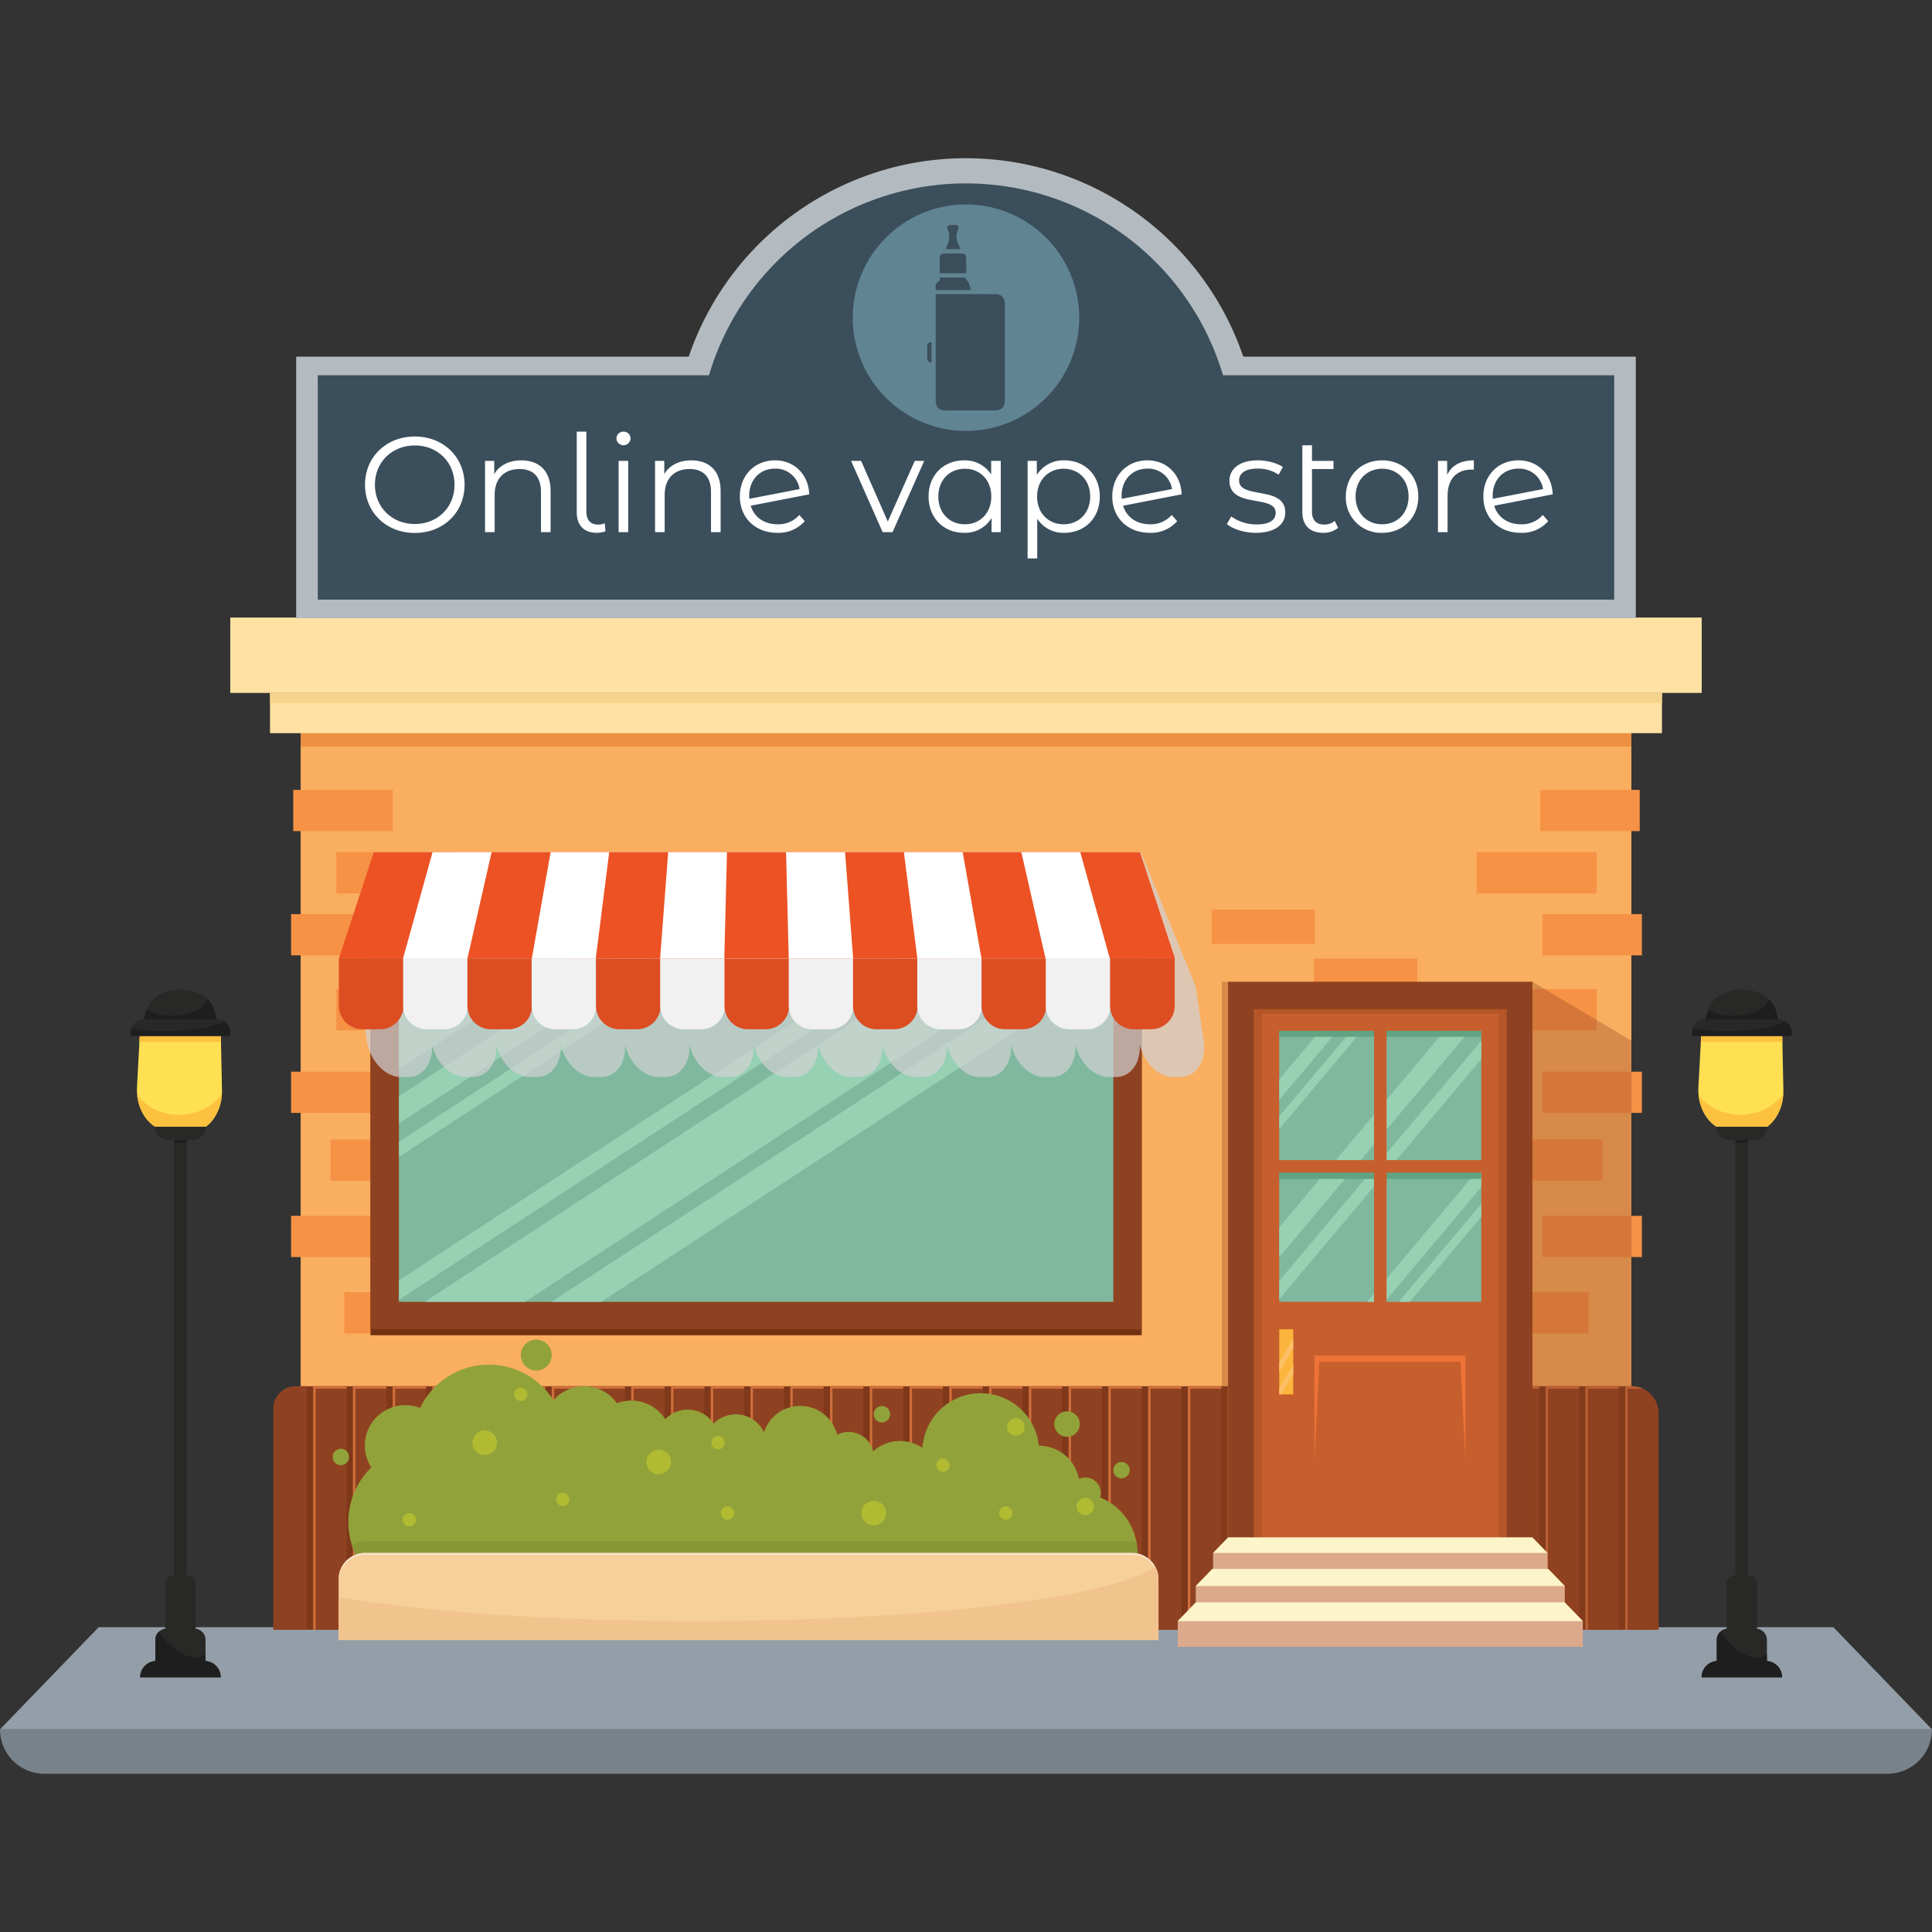 <svg xmlns="http://www.w3.org/2000/svg" width="800" height="800" viewBox="0 0 800 800"><rect x="0" y="0" width="800" height="800" fill="#333333" stroke="none"/><defs><style>.cls-1{isolation:isolate;}.cls-2{fill:#77828b;}.cls-3{fill:#949ea8;}.cls-4{fill:#282827;}.cls-5{fill:#1e1e1e;}.cls-6{fill:#ffe052;}.cls-7{fill:#fdc140;}.cls-8{fill:#faae5f;}.cls-9{fill:#f69245;}.cls-10{fill:#7f3819;}.cls-11,.cls-13{fill:#8f4221;}.cls-12{fill:#cf6e3b;}.cls-13{opacity:0.33;}.cls-13,.cls-34{mix-blend-mode:multiply;}.cls-14{fill:#c65f2d;}.cls-15{fill:#b45627;}.cls-16{fill:#7fb89e;}.cls-17{fill:#96d1b4;}.cls-18{fill:#61a383;}.cls-19{fill:#fbb53d;}.cls-20{fill:#fcc068;}.cls-21{fill:#ef7237;}.cls-22{fill:#ec9141;}.cls-23{fill:#ffe2a3;}.cls-24{fill:#f7d48d;}.cls-25{fill:#92a23a;}.cls-26{fill:#879735;}.cls-27{fill:#f7cf9b;}.cls-28{fill:#f7e3cc;}.cls-29{fill:#f1c48e;}.cls-30{fill:#b1bb32;}.cls-31{fill:#723112;}.cls-32{fill:#dca98b;}.cls-33{fill:#fcf5c9;}.cls-34{fill:#d0d2d3;opacity:0.71;}.cls-35{fill:#ec5224;}.cls-36{fill:#dd4d22;}.cls-37{fill:#f1f1f2;}.cls-38{fill:#fff;}.cls-39{fill:#b3bbc0;}.cls-40{fill:#3b4e5b;}.cls-41{fill:#618493;}</style></defs><title>icon</title><g class="cls-1"><g id="Objects"><path class="cls-2" d="M781.559,734.482H18.39A18.39,18.39,0,0,1,0,716.091H799.949A18.39,18.39,0,0,1,781.559,734.482Z"/><polygon class="cls-3" points="800 716.091 0 716.091 40.841 673.798 759.159 673.798 800 716.091"/><path class="cls-4" d="M737.927,694.525H704.598a6.746,6.746,0,0,1,6.281-6.732v-8.756a4.655,4.655,0,0,1,4.085-4.622V655.647a3.243,3.243,0,0,1,3.244-3.244h.415V470.391h5.28V652.403h.402a3.245,3.245,0,0,1,3.256,3.244v18.768a4.655,4.655,0,0,1,4.085,4.622v8.756A6.746,6.746,0,0,1,737.927,694.525Z"/><path class="cls-5" d="M737.927,694.525H704.598a6.746,6.746,0,0,1,6.281-6.732v-8.756a4.593,4.593,0,0,1,1.5-3.415c5.476,8.171,13.061,12.5,18.268,9.927a6.448,6.448,0,0,0,1-.61v2.854A6.746,6.746,0,0,1,737.927,694.525Z"/><rect class="cls-5" x="718.622" y="470.391" width="5.281" height="2.841"/><path class="cls-4" d="M726.292,472.013h-10.061a5.488,5.488,0,0,1-5.488-5.488H731.78A5.488,5.488,0,0,1,726.292,472.013Z"/><path class="cls-6" d="M738.463,451.33c.134,6.098-2.329,11.829-6.463,15.024l-.22.171H710.744c-4.622-2.915-7.512-8.866-7.512-15.305,0-.378.012-.768.037-1.146l1.012-18.659.317-5.976h33.329l.122,5.976Z"/><path class="cls-7" d="M738.415,453.232c-.354,5.366-2.72,10.268-6.415,13.122l-.22.171H710.744c-4.012-2.537-6.732-7.354-7.366-12.805a22.871,22.871,0,0,0,35.037-.488Z"/><path class="cls-4" d="M738.207,428.901H704.315l2.838-10.451c1.367-5.032,7.083-8.632,13.704-8.632h.808c6.621,0,12.337,3.601,13.704,8.632Z"/><path class="cls-5" d="M735.369,418.45a10.108,10.108,0,0,0-2.972-4.732c-.881,3.871-7.041,6.872-14.523,6.872a22.117,22.117,0,0,1-10.619-2.448c-.032.103-.073.203-.102.308l-2.838,10.451h33.892Z"/><polygon class="cls-7" points="738.049 431.415 704.28 431.415 704.598 425.44 737.927 425.44 738.049 431.415"/><path class="cls-4" d="M741.723,428.972h-40.924a5.545,5.545,0,0,1,5.375-6.904h30.173a5.545,5.545,0,0,1,5.375,6.904Z"/><path class="cls-5" d="M739.298,422.919c-3.74,2.319-13.417,3.972-24.769,3.972a100.48,100.48,0,0,1-13.658-.877,5.493,5.493,0,0,0-.071,2.958h40.924A5.54,5.54,0,0,0,739.298,422.919Z"/><path class="cls-4" d="M91.382,694.525H58.053a6.746,6.746,0,0,1,6.281-6.732v-8.756a4.655,4.655,0,0,1,4.085-4.622V655.647a3.243,3.243,0,0,1,3.244-3.244h.415V470.391h5.281V652.403H77.76a3.245,3.245,0,0,1,3.256,3.244v18.768a4.655,4.655,0,0,1,4.085,4.622v8.756A6.746,6.746,0,0,1,91.382,694.525Z"/><path class="cls-5" d="M91.382,694.525H58.053a6.746,6.746,0,0,1,6.281-6.732v-8.756a4.593,4.593,0,0,1,1.5-3.415c5.476,8.171,13.061,12.5,18.268,9.927a6.452,6.452,0,0,0,1-.61v2.854A6.746,6.746,0,0,1,91.382,694.525Z"/><rect class="cls-5" x="72.077" y="470.391" width="5.281" height="2.841"/><path class="cls-4" d="M79.747,472.013H69.686a5.488,5.488,0,0,1-5.488-5.488H85.235A5.488,5.488,0,0,1,79.747,472.013Z"/><path class="cls-6" d="M91.919,451.33c.134,6.098-2.329,11.829-6.464,15.024l-.22.171H64.199c-4.622-2.915-7.512-8.866-7.512-15.305,0-.378.012-.768.036-1.146l1.012-18.659.317-5.976H91.382l.122,5.976Z"/><path class="cls-7" d="M91.87,453.232c-.354,5.366-2.72,10.268-6.415,13.122l-.22.171H64.199c-4.012-2.537-6.731-7.354-7.366-12.805a22.871,22.871,0,0,0,35.037-.488Z"/><path class="cls-4" d="M91.663,428.901H57.77L60.609,418.45c1.366-5.032,7.083-8.632,13.704-8.632H75.12c6.621,0,12.338,3.601,13.704,8.632Z"/><path class="cls-5" d="M88.824,418.45a10.106,10.106,0,0,0-2.972-4.732c-.881,3.871-7.041,6.872-14.523,6.872a22.116,22.116,0,0,1-10.619-2.448c-.032.103-.073.203-.102.308L57.77,428.901H91.663Z"/><polygon class="cls-7" points="91.504 431.415 57.736 431.415 58.053 425.44 91.382 425.44 91.504 431.415"/><path class="cls-4" d="M95.178,428.972H54.255a5.545,5.545,0,0,1,5.375-6.904H89.803a5.545,5.545,0,0,1,5.375,6.904Z"/><path class="cls-5" d="M92.753,422.919c-3.74,2.319-13.417,3.972-24.769,3.972a100.476,100.476,0,0,1-13.658-.877,5.492,5.492,0,0,0-.071,2.958H95.178A5.54,5.54,0,0,0,92.753,422.919Z"/><rect class="cls-8" x="124.493" y="287.888" width="551.024" height="373.94"/><rect class="cls-9" x="544.118" y="396.947" width="42.732" height="14.16" transform="translate(1130.967 808.055) rotate(180)"/><rect class="cls-9" x="501.725" y="376.656" width="42.732" height="14.16" transform="translate(1046.182 767.472) rotate(180)"/><rect class="cls-9" x="637.774" y="327.072" width="41.2" height="17.073"/><rect class="cls-9" x="638.667" y="378.523" width="41.2" height="17.073"/><rect class="cls-9" x="611.474" y="352.885" width="49.66" height="17.073"/><rect class="cls-9" x="638.667" y="443.757" width="41.2" height="17.073"/><rect class="cls-9" x="638.667" y="503.45" width="41.2" height="17.073"/><rect class="cls-9" x="611.474" y="409.582" width="49.66" height="17.073"/><rect class="cls-9" x="623.451" y="471.828" width="40.096" height="17.073"/><rect class="cls-9" x="617.726" y="535.098" width="40.096" height="17.073"/><rect class="cls-9" x="121.432" y="327.072" width="41.2" height="17.073" transform="translate(284.064 671.217) rotate(180)"/><rect class="cls-9" x="120.539" y="378.523" width="41.2" height="17.073" transform="translate(282.277 774.119) rotate(180)"/><rect class="cls-9" x="139.272" y="352.885" width="49.66" height="17.073" transform="translate(328.203 722.843) rotate(180)"/><rect class="cls-9" x="120.539" y="443.757" width="41.2" height="17.073" transform="translate(282.277 904.586) rotate(180)"/><rect class="cls-9" x="120.539" y="503.45" width="41.2" height="17.073" transform="translate(282.277 1023.973) rotate(180)"/><rect class="cls-9" x="139.272" y="409.582" width="49.66" height="17.073" transform="translate(328.203 836.237) rotate(180)"/><rect class="cls-9" x="136.859" y="471.828" width="40.096" height="17.073" transform="translate(313.813 960.729) rotate(180)"/><rect class="cls-9" x="142.584" y="535.098" width="40.096" height="17.073" transform="translate(325.264 1087.27) rotate(180)"/><path class="cls-10" d="M684.761,585.206V674.84H113.212V585.206a11.174,11.174,0,0,1,11.183-11.183H673.578a11.346,11.346,0,0,1,1.939.171,10.751,10.751,0,0,1,2.707.841A11.169,11.169,0,0,1,684.761,585.206Z"/><path class="cls-11" d="M122.378,574.023h4.654a0,0,0,0,1,0,0V674.836a0,0,0,0,1,0,0H113.211a0,0,0,0,1,0,0V583.19A9.167,9.167,0,0,1,122.378,574.023Z"/><rect class="cls-11" x="129.675" y="574.023" width="13.821" height="100.813"/><rect class="cls-11" x="146.138" y="574.023" width="13.821" height="100.813"/><rect class="cls-11" x="162.602" y="574.023" width="13.821" height="100.813"/><rect class="cls-11" x="179.065" y="574.023" width="13.821" height="100.813"/><rect class="cls-11" x="195.528" y="574.023" width="13.821" height="100.813"/><rect class="cls-11" x="211.992" y="574.023" width="13.821" height="100.813"/><rect class="cls-11" x="228.455" y="574.023" width="13.821" height="100.813"/><rect class="cls-11" x="244.919" y="574.023" width="13.821" height="100.813"/><rect class="cls-11" x="261.382" y="574.023" width="13.821" height="100.813"/><rect class="cls-11" x="277.846" y="574.023" width="13.821" height="100.813"/><rect class="cls-11" x="294.309" y="574.023" width="13.821" height="100.813"/><rect class="cls-11" x="310.772" y="574.023" width="13.821" height="100.813"/><rect class="cls-11" x="327.236" y="574.023" width="13.821" height="100.813"/><rect class="cls-11" x="343.699" y="574.023" width="13.821" height="100.813"/><rect class="cls-11" x="360.163" y="574.023" width="13.821" height="100.813"/><rect class="cls-11" x="376.626" y="574.023" width="13.821" height="100.813"/><rect class="cls-11" x="393.089" y="574.023" width="13.821" height="100.813"/><rect class="cls-11" x="409.553" y="574.023" width="13.821" height="100.813"/><rect class="cls-11" x="426.016" y="574.023" width="13.821" height="100.813"/><rect class="cls-11" x="442.48" y="574.023" width="13.821" height="100.813"/><rect class="cls-11" x="458.943" y="574.023" width="13.821" height="100.813"/><rect class="cls-11" x="475.406" y="574.023" width="13.821" height="100.813"/><rect class="cls-11" x="491.87" y="574.023" width="13.821" height="100.813"/><rect class="cls-11" x="508.333" y="574.023" width="13.821" height="100.813"/><rect class="cls-11" x="524.797" y="574.023" width="13.821" height="100.813"/><rect class="cls-11" x="541.26" y="574.023" width="13.821" height="100.813"/><rect class="cls-11" x="557.723" y="574.023" width="13.821" height="100.813"/><rect class="cls-11" x="574.187" y="574.023" width="13.821" height="100.813"/><rect class="cls-11" x="590.651" y="574.023" width="13.817" height="100.817"/><rect class="cls-11" x="607.115" y="574.023" width="13.817" height="100.817"/><rect class="cls-11" x="623.578" y="574.023" width="13.817" height="100.817"/><rect class="cls-11" x="640.042" y="574.023" width="13.817" height="100.817"/><rect class="cls-11" x="656.505" y="574.023" width="13.817" height="100.817"/><path class="cls-11" d="M686.786,585.206V674.84H672.968V574.023h2.634a11.171,11.171,0,0,1,11.183,11.183Z"/><polygon class="cls-12" points="130.691 575.039 143.496 575.039 143.496 574.023 129.675 574.023 129.675 674.836 130.691 674.836 130.691 575.039"/><polygon class="cls-12" points="147.154 575.039 159.959 575.039 159.959 574.023 146.138 574.023 146.138 674.836 147.154 674.836 147.154 575.039"/><polygon class="cls-12" points="163.618 575.039 176.423 575.039 176.423 574.023 162.602 574.023 162.602 674.836 163.618 674.836 163.618 575.039"/><polygon class="cls-12" points="180.081 575.039 192.886 575.039 192.886 574.023 179.065 574.023 179.065 674.836 180.081 674.836 180.081 575.039"/><polygon class="cls-12" points="196.545 575.039 209.349 575.039 209.349 574.023 195.528 574.023 195.528 674.836 196.545 674.836 196.545 575.039"/><polygon class="cls-12" points="213.008 575.039 225.813 575.039 225.813 574.023 211.992 574.023 211.992 674.836 213.008 674.836 213.008 575.039"/><polygon class="cls-12" points="229.471 575.039 242.276 575.039 242.276 574.023 228.455 574.023 228.455 674.836 229.471 674.836 229.471 575.039"/><polygon class="cls-12" points="245.935 575.039 258.74 575.039 258.74 574.023 244.918 574.023 244.918 674.836 245.935 674.836 245.935 575.039"/><polygon class="cls-12" points="262.398 575.039 275.203 575.039 275.203 574.023 261.382 574.023 261.382 674.836 262.398 674.836 262.398 575.039"/><polygon class="cls-12" points="278.861 575.039 291.666 575.039 291.666 574.023 277.845 574.023 277.845 674.836 278.861 674.836 278.861 575.039"/><polygon class="cls-12" points="295.325 575.039 308.13 575.039 308.13 574.023 294.309 574.023 294.309 674.836 295.325 674.836 295.325 575.039"/><polygon class="cls-12" points="311.788 575.039 324.593 575.039 324.593 574.023 310.772 574.023 310.772 674.836 311.788 674.836 311.788 575.039"/><polygon class="cls-12" points="328.251 575.039 341.056 575.039 341.056 574.023 327.235 574.023 327.235 674.836 328.251 674.836 328.251 575.039"/><polygon class="cls-12" points="344.715 575.039 357.52 575.039 357.52 574.023 343.699 574.023 343.699 674.836 344.715 674.836 344.715 575.039"/><polygon class="cls-12" points="361.178 575.039 373.983 575.039 373.983 574.023 360.162 574.023 360.162 674.836 361.178 674.836 361.178 575.039"/><polygon class="cls-12" points="377.642 575.039 390.446 575.039 390.446 574.023 376.625 574.023 376.625 674.836 377.642 674.836 377.642 575.039"/><polygon class="cls-12" points="394.105 575.039 406.91 575.039 406.91 574.023 393.089 574.023 393.089 674.836 394.105 674.836 394.105 575.039"/><polygon class="cls-12" points="410.568 575.039 423.373 575.039 423.373 574.023 409.552 574.023 409.552 674.836 410.568 674.836 410.568 575.039"/><polygon class="cls-12" points="427.032 575.039 439.836 575.039 439.836 574.023 426.015 574.023 426.015 674.836 427.032 674.836 427.032 575.039"/><polygon class="cls-12" points="443.495 575.039 456.3 575.039 456.3 574.023 442.479 574.023 442.479 674.836 443.495 674.836 443.495 575.039"/><polygon class="cls-12" points="459.958 575.039 472.763 575.039 472.763 574.023 458.942 574.023 458.942 674.836 459.958 674.836 459.958 575.039"/><polygon class="cls-12" points="476.422 575.039 489.227 575.039 489.227 574.023 475.406 574.023 475.406 674.836 476.422 674.836 476.422 575.039"/><polygon class="cls-12" points="492.885 575.039 505.69 575.039 505.69 574.023 491.869 574.023 491.869 674.836 492.885 674.836 492.885 575.039"/><polygon class="cls-12" points="509.348 575.039 522.153 575.039 522.153 574.023 508.332 574.023 508.332 674.836 509.348 674.836 509.348 575.039"/><polygon class="cls-12" points="525.812 575.039 538.617 575.039 538.617 574.023 524.796 574.023 524.796 674.836 525.812 674.836 525.812 575.039"/><polygon class="cls-12" points="542.275 575.039 555.08 575.039 555.08 574.023 541.259 574.023 541.259 674.836 542.275 674.836 542.275 575.039"/><polygon class="cls-12" points="558.739 575.039 571.543 575.039 571.543 574.023 557.722 574.023 557.722 674.836 558.739 674.836 558.739 575.039"/><polygon class="cls-12" points="575.202 575.039 588.007 575.039 588.007 574.023 574.186 574.023 574.186 674.836 575.202 674.836 575.202 575.039"/><polygon class="cls-12" points="591.665 575.039 604.47 575.039 604.47 574.023 590.649 574.023 590.649 674.836 591.665 674.836 591.665 575.039"/><polygon class="cls-12" points="620.932 574.023 620.932 575.035 608.127 575.035 608.127 674.84 607.115 674.84 607.115 574.023 620.932 574.023"/><polygon class="cls-12" points="637.395 574.023 637.395 575.035 624.59 575.035 624.59 674.84 623.578 674.84 623.578 574.023 637.395 574.023"/><polygon class="cls-12" points="653.859 574.023 653.859 575.035 641.054 575.035 641.054 674.84 640.042 674.84 640.042 574.023 653.859 574.023"/><polygon class="cls-12" points="670.322 574.023 670.322 575.035 657.517 575.035 657.517 674.84 656.505 674.84 656.505 574.023 670.322 574.023"/><path class="cls-12" d="M680.261,575.035h-6.28V674.84h-1.012V574.023h2.634A11.21,11.21,0,0,1,680.261,575.035Z"/><path class="cls-13" d="M686.786,585.206V674.84H597.322l-5.659-1.512-1.012-.268-2.646-.707L575.2,668.938l-1.012-.268-2.646-.707-12.805-3.415-1.012-.268-2.646-.707-6.524-1.744-6.28-1.683-1.012-.268-2.646-.707L525.81,655.755l-1.012-.268-2.646-.707-12.805-3.415-1.012-.268L505.92,650.45V406.547H634.554l40.964,24.39V574.023h.086a11.171,11.171,0,0,1,11.183,11.183Z"/><rect class="cls-11" x="508.532" y="406.543" width="126.016" height="243.902"/><rect class="cls-14" x="519.263" y="417.925" width="104.553" height="232.52"/><rect class="cls-15" x="519.263" y="417.925" width="104.553" height="232.52"/><rect class="cls-14" x="522.541" y="419.755" width="97.998" height="230.687"/><rect class="cls-16" x="529.712" y="426.864" width="83.658" height="112.195"/><polygon class="cls-17" points="553.761 426.864 529.712 455.438 529.712 446.925 546.59 426.864 553.761 426.864"/><polygon class="cls-17" points="563.895 426.864 529.712 467.486 529.712 462.23 559.481 426.864 563.895 426.864"/><polygon class="cls-17" points="608.53 426.864 529.712 520.523 529.712 508.181 598.139 426.864 608.53 426.864"/><polygon class="cls-17" points="613.371 430.938 613.371 438.547 529.712 537.962 529.712 530.364 613.371 430.938"/><polygon class="cls-17" points="613.371 482.828 613.371 491.523 573.371 539.06 566.066 539.06 613.371 482.828"/><polygon class="cls-17" points="613.371 498.462 613.371 503.816 583.725 539.06 579.213 539.06 613.371 498.462"/><rect class="cls-18" x="529.712" y="482.964" width="83.658" height="5.207"/><rect class="cls-18" x="529.712" y="426.868" width="83.654" height="2.439"/><rect class="cls-14" x="568.938" y="424.429" width="5.203" height="117.073"/><rect class="cls-14" x="568.938" y="435.1" width="5.203" height="95.732" transform="translate(1054.506 -88.574) rotate(90)"/><rect class="cls-19" x="529.712" y="550.45" width="5.78" height="26.927"/><polygon class="cls-20" points="535.493 554.242 535.493 558.133 529.712 568.011 529.712 564.12 535.493 554.242"/><polygon class="cls-20" points="535.493 565.072 535.493 568.938 530.554 577.377 529.712 577.377 529.712 574.95 535.493 565.072"/><polygon class="cls-21" points="546.347 563.913 604.728 563.913 606.787 604.542 606.787 561.295 544.287 561.295 544.287 604.542 546.347 563.913"/><rect class="cls-22" x="124.493" y="292.484" width="551.024" height="16.653"/><rect class="cls-23" x="111.81" y="286.933" width="576.378" height="16.653"/><rect class="cls-24" x="111.81" y="286.933" width="576.378" height="4.163"/><rect class="cls-23" x="95.351" y="255.709" width="609.299" height="31.224"/><path class="cls-25" d="M470.993,643.047a24.859,24.859,0,0,1-45.439,13.939,31.61,31.61,0,0,1-56.585-5.829,31.61,31.61,0,0,1-57.622-4.024,31.61,31.61,0,0,1-57.622-4.024,31.595,31.595,0,0,1-52.146,5.451,31.592,31.592,0,0,1-57.171-15.049,32.66,32.66,0,0,1-.171-3.293,31.485,31.485,0,0,1,9.5-22.561,16.741,16.741,0,0,1,20.195-24.646,31.611,31.611,0,0,1,55.244-3.183,16.713,16.713,0,0,1,26.28,1.22,16.675,16.675,0,0,1,20,6.598,12.963,12.963,0,0,1,20.049,1.768,12.952,12.952,0,0,1,20.842,3.646,15.76,15.76,0,0,1,30.293,1.049,10.361,10.361,0,0,1,14.878,6.854,16.698,16.698,0,0,1,20.463-1.451,24.178,24.178,0,0,1,48.183-.854h.122a16.712,16.712,0,0,1,16.439,13.72,6.49,6.49,0,0,1,2.671-.598,6.41,6.41,0,0,1,6.402,6.402,6.543,6.543,0,0,1-.305,1.841,24.94,24.94,0,0,1,13.585,13.451,24.018,24.018,0,0,1,1.451,4.829A24.349,24.349,0,0,1,470.993,643.047Z"/><path class="cls-25" d="M222.053,567.529a6.402,6.402,0,1,0-6.402-6.402A6.402,6.402,0,0,0,222.053,567.529Z"/><path class="cls-25" d="M441.851,594.945a5.267,5.267,0,1,0-5.267-5.267A5.267,5.267,0,0,0,441.851,594.945Z"/><path class="cls-25" d="M365.193,588.971a3.386,3.386,0,1,0-3.386-3.386A3.386,3.386,0,0,0,365.193,588.971Z"/><circle class="cls-25" cx="464.391" cy="608.752" r="3.386"/><path class="cls-25" d="M141.139,599.92a3.386,3.386,0,1,0,3.386,3.386A3.386,3.386,0,0,0,141.139,599.92Z"/><path class="cls-26" d="M470.993,643.047a24.859,24.859,0,0,1-45.439,13.939,31.61,31.61,0,0,1-56.585-5.829,31.61,31.61,0,0,1-57.622-4.024,31.61,31.61,0,0,1-57.622-4.024,31.595,31.595,0,0,1-52.146,5.451,31.606,31.606,0,0,1-55.914-8.927,10.386,10.386,0,0,1,5.341-1.463H468.92a8.786,8.786,0,0,1,1.61.134A24.349,24.349,0,0,1,470.993,643.047Z"/><path class="cls-27" d="M468.917,643.047H151a10.947,10.947,0,0,0-10.779,11.108v24.918H479.697V654.155A10.947,10.947,0,0,0,468.917,643.047Z"/><path class="cls-28" d="M468.918,643.047H151a10.947,10.947,0,0,0-10.779,11.108v.768A10.947,10.947,0,0,1,151,643.814H468.918a10.947,10.947,0,0,1,10.779,11.108v-.768A10.947,10.947,0,0,0,468.918,643.047Z"/><path class="cls-29" d="M479.7,654.157v24.915H140.225V661.34c35.643,6.073,88.659,9.927,147.84,9.927,93.7,0,171.921-9.659,190.275-22.512A11.329,11.329,0,0,1,479.7,654.157Z"/><path class="cls-30" d="M205.818,597.397a5.081,5.081,0,1,1-5.081-5.081A5.081,5.081,0,0,1,205.818,597.397Z"/><path class="cls-30" d="M277.845,605.365a5.081,5.081,0,1,1-5.081-5.081A5.081,5.081,0,0,1,277.845,605.365Z"/><path class="cls-30" d="M366.888,626.554a5.081,5.081,0,1,1-5.081-5.081A5.081,5.081,0,0,1,366.888,626.554Z"/><path class="cls-30" d="M424.297,590.855a3.621,3.621,0,1,1-3.621-3.621A3.621,3.621,0,0,1,424.297,590.855Z"/><circle class="cls-30" cx="449.39" cy="623.801" r="3.621"/><circle class="cls-30" cx="233.038" cy="620.845" r="2.753"/><circle class="cls-30" cx="301.219" cy="626.554" r="2.753"/><circle class="cls-30" cx="390.447" cy="606.693" r="2.753"/><path class="cls-30" d="M419.216,626.554a2.753,2.753,0,1,1-2.753-2.753A2.753,2.753,0,0,1,419.216,626.554Z"/><circle class="cls-30" cx="297.322" cy="597.397" r="2.753"/><circle class="cls-30" cx="215.651" cy="577.377" r="2.753"/><circle class="cls-30" cx="169.512" cy="629.307" r="2.753"/><rect class="cls-31" x="153.43" y="369.958" width="319.333" height="182.927"/><rect class="cls-11" x="153.43" y="367.519" width="319.333" height="182.927"/><rect class="cls-16" x="165.188" y="378.901" width="295.817" height="160.159"/><polygon class="cls-17" points="262.822 378.901 165.188 442.694 165.188 418.462 225.737 378.901 262.822 378.901"/><polygon class="cls-17" points="461.005 378.901 461.005 379.889 217.383 539.06 175.847 539.06 420.993 378.901 461.005 378.901"/><polygon class="cls-17" points="461.005 387.06 461.005 400.511 248.932 539.06 228.347 539.06 461.005 387.06"/><polygon class="cls-17" points="409.054 378.901 165.188 538.242 165.188 530.169 396.7 378.901 409.054 378.901"/><polygon class="cls-17" points="297.322 378.901 165.188 465.23 165.188 453.913 280.017 378.901 297.322 378.901"/><polygon class="cls-17" points="318.481 378.901 165.188 479.06 165.188 472.791 308.895 378.901 318.481 378.901"/><rect class="cls-18" x="165.183" y="378.901" width="295.826" height="4.268"/><polygon class="cls-32" points="640.776 643.06 640.776 651.864 502.313 651.864 502.313 643.06 508.533 636.62 634.545 636.62 640.776 643.06"/><polygon class="cls-33" points="640.776 643.06 502.313 643.06 508.533 636.62 634.545 636.62 640.776 643.06"/><polygon class="cls-32" points="647.961 656.762 647.961 666.481 495.128 666.481 495.128 656.762 501.993 649.655 641.083 649.655 647.961 656.762"/><polygon class="cls-33" points="647.961 656.762 495.128 656.762 501.993 649.655 641.083 649.655 647.961 656.762"/><polygon class="cls-32" points="655.407 671.269 655.407 681.934 487.683 681.934 487.683 671.269 495.217 663.469 647.858 663.469 655.407 671.269"/><polygon class="cls-33" points="655.407 671.269 487.683 671.269 495.217 663.469 647.858 663.469 655.407 671.269"/><path class="cls-34" d="M472.429,352.885H154.781l-6.178,55.826,3.295,22.17c1.24,8.341,7.575,15.102,14.151,15.102h2.995c6.115,0,10.278-5.85,9.835-13.378,1.794,7.528,7.696,13.378,13.812,13.378h2.995c6.115,0,10.278-5.85,9.835-13.378,1.794,7.528,7.696,13.378,13.812,13.378H222.33c6.115,0,10.278-5.85,9.835-13.378,1.794,7.528,7.696,13.378,13.812,13.378h2.995c6.115,0,10.278-5.851,9.835-13.378,1.794,7.528,7.696,13.378,13.812,13.378h2.995c6.116,0,10.279-5.851,9.835-13.378,1.794,7.528,7.696,13.378,13.812,13.378h2.995c6.116,0,10.279-5.851,9.835-13.378,1.794,7.528,7.696,13.378,13.812,13.378H328.9c6.116,0,10.278-5.851,9.835-13.378,1.794,7.528,7.696,13.378,13.812,13.378h2.995c6.115,0,10.278-5.85,9.835-13.378,1.794,7.528,7.696,13.378,13.812,13.378h2.995c6.115,0,10.279-5.85,9.835-13.378,1.794,7.528,7.696,13.378,13.812,13.378h2.995c6.115,0,10.278-5.85,9.835-13.378,1.794,7.528,7.696,13.378,13.812,13.378H435.47c6.116,0,10.279-5.851,9.835-13.378,1.794,7.528,7.696,13.378,13.812,13.378h2.995c6.115,0,10.278-5.851,9.835-13.378,1.794,7.528,7.696,13.378,13.812,13.378h2.995c6.576,0,10.902-6.761,9.662-15.102l-3.295-22.17h.08Z"/><polygon class="cls-35" points="486.512 396.848 140.316 396.848 154.774 352.885 472.054 352.885 486.512 396.848"/><path class="cls-36" d="M140.316,396.848h26.778a0,0,0,0,1,0,0v19.599a9.752,9.752,0,0,1-9.752,9.752h-7.273a9.752,9.752,0,0,1-9.752-9.752V396.848A0,0,0,0,1,140.316,396.848Z"/><path class="cls-37" d="M166.927,396.848h26.778a0,0,0,0,1,0,0v19.599a9.752,9.752,0,0,1-9.752,9.752h-7.273a9.752,9.752,0,0,1-9.752-9.752V396.848A0,0,0,0,1,166.927,396.848Z"/><path class="cls-36" d="M193.539,396.848h26.778a0,0,0,0,1,0,0v19.599a9.752,9.752,0,0,1-9.752,9.752h-7.274a9.752,9.752,0,0,1-9.752-9.752V396.848A0,0,0,0,1,193.539,396.848Z"/><path class="cls-37" d="M220.15,396.848H246.928a0,0,0,0,1,0,0v19.599a9.752,9.752,0,0,1-9.752,9.752h-7.274a9.752,9.752,0,0,1-9.752-9.752V396.848a0,0,0,0,1,0,0Z"/><path class="cls-36" d="M246.762,396.848H273.54a0,0,0,0,1,0,0v19.599a9.752,9.752,0,0,1-9.752,9.752H256.514a9.752,9.752,0,0,1-9.752-9.752V396.848A0,0,0,0,1,246.762,396.848Z"/><path class="cls-37" d="M273.373,396.848h26.778a0,0,0,0,1,0,0v19.599a9.752,9.752,0,0,1-9.752,9.752h-7.273a9.752,9.752,0,0,1-9.752-9.752V396.848A0,0,0,0,1,273.373,396.848Z"/><path class="cls-36" d="M299.985,396.848h26.778a0,0,0,0,1,0,0v19.599a9.752,9.752,0,0,1-9.752,9.752h-7.273a9.752,9.752,0,0,1-9.752-9.752V396.848A0,0,0,0,1,299.985,396.848Z"/><path class="cls-37" d="M326.597,396.848h26.778a0,0,0,0,1,0,0v19.599a9.752,9.752,0,0,1-9.752,9.752h-7.274a9.752,9.752,0,0,1-9.752-9.752V396.848A0,0,0,0,1,326.597,396.848Z"/><path class="cls-36" d="M353.208,396.848h26.778a0,0,0,0,1,0,0v19.599a9.752,9.752,0,0,1-9.752,9.752H362.96a9.752,9.752,0,0,1-9.752-9.752V396.848A0,0,0,0,1,353.208,396.848Z"/><path class="cls-37" d="M379.82,396.848h26.778a0,0,0,0,1,0,0v19.599a9.752,9.752,0,0,1-9.752,9.752h-7.273a9.752,9.752,0,0,1-9.752-9.752V396.848A0,0,0,0,1,379.82,396.848Z"/><path class="cls-36" d="M406.431,396.848h26.778a0,0,0,0,1,0,0v19.599a9.752,9.752,0,0,1-9.752,9.752h-7.273a9.752,9.752,0,0,1-9.752-9.752V396.848A0,0,0,0,1,406.431,396.848Z"/><path class="cls-37" d="M433.043,396.848H459.82a0,0,0,0,1,0,0v19.599a9.752,9.752,0,0,1-9.752,9.752H442.795a9.752,9.752,0,0,1-9.752-9.752V396.848A0,0,0,0,1,433.043,396.848Z"/><path class="cls-36" d="M459.654,396.848h26.778a0,0,0,0,1,0,0v19.599a9.752,9.752,0,0,1-9.752,9.752h-7.273a9.752,9.752,0,0,1-9.752-9.752V396.848A0,0,0,0,1,459.654,396.848Z"/><polygon class="cls-38" points="459.537 396.848 166.884 396.848 179.106 352.885 447.315 352.885 459.537 396.848"/><polygon class="cls-35" points="432.919 396.848 193.568 396.848 203.564 352.885 422.923 352.885 432.919 396.848"/><polygon class="cls-38" points="406.404 396.848 220.224 396.848 228 352.885 398.629 352.885 406.404 396.848"/><polygon class="cls-35" points="379.842 396.848 246.7 396.848 252.26 352.885 374.281 352.885 379.842 396.848"/><polygon class="cls-38" points="353.265 396.848 273.341 396.848 276.679 352.885 349.927 352.885 353.265 396.848"/><polygon class="cls-35" points="326.601 396.848 299.918 396.848 301.032 352.885 325.487 352.885 326.601 396.848"/><path class="cls-39" d="M514.817,147.693a121.3,121.3,0,0,0-229.634,0H122.645V255.997h554.709V147.693Z"/><path class="cls-40" d="M506.427,155.396a111.006,111.006,0,0,0-212.854,0H131.585v92.903H668.415V155.396Z"/><path class="cls-38" d="M151.142,200.717c0-11.443,8.75-19.969,20.642-19.969,11.779,0,20.585,8.47,20.585,19.969s-8.807,19.968-20.585,19.968C159.892,220.685,151.142,212.16,151.142,200.717Zm37.076,0c0-9.367-7.012-16.267-16.435-16.267-9.48,0-16.547,6.899-16.547,16.267s7.068,16.266,16.547,16.266C181.206,216.983,188.218,210.084,188.218,200.717Z"/><path class="cls-38" d="M227.991,203.241v17.108h-3.982V203.634c0-6.226-3.253-9.423-8.862-9.423-6.338,0-10.321,3.926-10.321,10.658v15.481h-3.982V190.845h3.814v5.441c2.131-3.59,6.114-5.665,11.218-5.665C223.055,190.621,227.991,194.772,227.991,203.241Z"/><path class="cls-38" d="M238.82,212.16V178.73h3.982v33.094c0,3.478,1.627,5.385,4.936,5.385a6.974,6.974,0,0,0,2.692-.505l.28,3.31a11.227,11.227,0,0,1-3.59.617C241.737,220.629,238.82,217.433,238.82,212.16Z"/><path class="cls-38" d="M255.256,181.534a2.874,2.874,0,0,1,2.917-2.805,2.829,2.829,0,0,1,2.917,2.748,2.917,2.917,0,0,1-5.833.056Zm.897,9.311h3.982v29.504h-3.982Z"/><path class="cls-38" d="M298.392,203.241v17.108H294.41V203.634c0-6.226-3.253-9.423-8.862-9.423-6.338,0-10.321,3.926-10.321,10.658v15.481h-3.982V190.845h3.814v5.441c2.131-3.59,6.114-5.665,11.218-5.665C293.456,190.621,298.392,194.772,298.392,203.241Z"/><path class="cls-38" d="M330.984,213.226l2.244,2.58a14.404,14.404,0,0,1-11.33,4.824c-9.199,0-15.537-6.282-15.537-15.032s6.114-14.977,14.584-14.977c7.909,0,13.854,5.777,14.135,14.079l-24.231,4.711c1.458,4.768,5.609,7.685,11.106,7.685A11.469,11.469,0,0,0,330.984,213.226Zm-20.753-7.909a8.685,8.685,0,0,0,.056,1.234l20.81-4.039a10.004,10.004,0,0,0-10.152-8.47C314.662,194.042,310.231,198.642,310.231,205.316Z"/><path class="cls-38" d="M382.705,190.845,369.58,220.349h-4.095L352.416,190.845h4.151l11.05,25.129,11.162-25.129Z"/><path class="cls-38" d="M414.399,190.845v29.504h-3.813v-5.833a12.781,12.781,0,0,1-11.387,6.114c-8.414,0-14.696-6.114-14.696-15.032s6.282-14.977,14.696-14.977a12.886,12.886,0,0,1,11.218,5.833v-5.609Zm-3.926,14.752c0-6.899-4.712-11.499-10.938-11.499-6.282,0-10.994,4.599-10.994,11.499s4.712,11.498,10.994,11.498C405.762,217.096,410.474,212.496,410.474,205.597Z"/><path class="cls-38" d="M455.406,205.597c0,8.975-6.281,15.032-14.695,15.032a12.887,12.887,0,0,1-11.219-5.833V231.231H425.51V190.845h3.814v5.833a12.851,12.851,0,0,1,11.387-6.058C449.125,190.621,455.406,196.679,455.406,205.597Zm-3.982,0c0-6.843-4.768-11.499-10.993-11.499-6.282,0-10.994,4.655-10.994,11.499,0,6.899,4.712,11.498,10.994,11.498C446.656,217.096,451.424,212.496,451.424,205.597Z"/><path class="cls-38" d="M485.194,213.226l2.244,2.58a14.405,14.405,0,0,1-11.331,4.824c-9.198,0-15.537-6.282-15.537-15.032s6.114-14.977,14.584-14.977c7.909,0,13.854,5.777,14.135,14.079l-24.232,4.711c1.458,4.768,5.609,7.685,11.107,7.685A11.468,11.468,0,0,0,485.194,213.226ZM464.44,205.316a8.594,8.594,0,0,0,.057,1.234l20.81-4.039a10.005,10.005,0,0,0-10.152-8.47C468.872,194.042,464.44,198.642,464.44,205.316Z"/><path class="cls-38" d="M508.028,216.983l1.795-3.141a17.827,17.827,0,0,0,10.489,3.309c5.609,0,7.909-1.907,7.909-4.824,0-7.684-19.127-1.627-19.127-13.294,0-4.824,4.15-8.414,11.667-8.414,3.813,0,7.965,1.066,10.433,2.748l-1.739,3.197a15.121,15.121,0,0,0-8.693-2.524c-5.329,0-7.685,2.075-7.685,4.88,0,7.965,19.127,1.963,19.127,13.293,0,5.104-4.487,8.414-12.172,8.414C515.152,220.629,510.44,219.059,508.028,216.983Z"/><path class="cls-38" d="M554.083,218.554a9.232,9.232,0,0,1-6.171,2.075c-5.553,0-8.638-3.141-8.638-8.582V184.394h3.982v6.451h8.919V194.21h-8.919v17.613c0,3.478,1.739,5.385,5.049,5.385a6.488,6.488,0,0,0,4.375-1.515Z"/><path class="cls-38" d="M557.281,205.597c0-8.75,6.394-14.977,15.032-14.977s14.976,6.226,14.976,14.977-6.338,15.032-14.976,15.032A14.558,14.558,0,0,1,557.281,205.597Zm25.971,0c0-6.899-4.656-11.499-10.938-11.499S561.32,198.698,561.32,205.597s4.711,11.498,10.993,11.498S583.252,212.496,583.252,205.597Z"/><path class="cls-38" d="M610.291,190.621v3.871c-.336,0-.673-.056-.953-.056-6.17,0-9.929,3.926-9.929,10.881v15.033h-3.982V190.845h3.814v5.777C601.092,192.696,604.851,190.621,610.291,190.621Z"/><path class="cls-38" d="M638.844,213.226l2.244,2.58a14.405,14.405,0,0,1-11.331,4.824c-9.198,0-15.537-6.282-15.537-15.032s6.114-14.977,14.584-14.977c7.909,0,13.854,5.777,14.135,14.079l-24.232,4.711c1.459,4.768,5.609,7.685,11.107,7.685A11.469,11.469,0,0,0,638.844,213.226Zm-20.754-7.909a8.594,8.594,0,0,0,.057,1.234l20.81-4.039a10.005,10.005,0,0,0-10.152-8.47C622.521,194.042,618.09,198.642,618.09,205.316Z"/><path class="cls-41" d="M446.888,131.467a46.889,46.889,0,1,1-47.067-46.803A46.949,46.949,0,0,1,446.888,131.467Zm-59.44-9.683v1.539q0,21.226.002,42.453c.001,2.897,1.282,4.175,4.216,4.176q10.108.004,20.215-.022c2.879-.009,4.199-1.342,4.2-4.207q.006-19.872,0-39.744c-.001-2.843-1.349-4.177-4.232-4.187-3.504-.013-7.007-.008-10.511-.009C396.77,121.783,392.202,121.784,387.448,121.784Zm12.633-8.643c0-2.296.049-4.439-.022-6.579a1.55,1.55,0,0,0-1.666-1.582c-2.511-.024-5.022-.015-7.532-.001a1.526,1.526,0,0,0-1.687,1.415c-.1,2.219-.033,4.445-.033,6.746Zm-.354,2.13.144-.364H389.325c-.246.684-.283,1.476-.647,1.677-1.526.846-1.338,2.121-1.168,3.525h14.533a23.783,23.783,0,0,0-.941-3.078A9.265,9.265,0,0,0,399.726,115.27Zm-2.092-12.103a12.65,12.65,0,0,0-.692-1.827,6.678,6.678,0,0,1-.468-5.574c.752-2.399.61-2.618-1.954-2.589-.224.003-.448-.004-.671.008-1.621.09-1.904.487-1.318,2.011a7.411,7.411,0,0,1-.329,6.349,10.091,10.091,0,0,0-.51,1.621Zm-11.914,38.38c-1.367.399-1.718.705-1.744,1.701-.045,1.743-.063,3.49.008,5.231a1.585,1.585,0,0,0,1.736,1.665Z"/></g></g></svg>